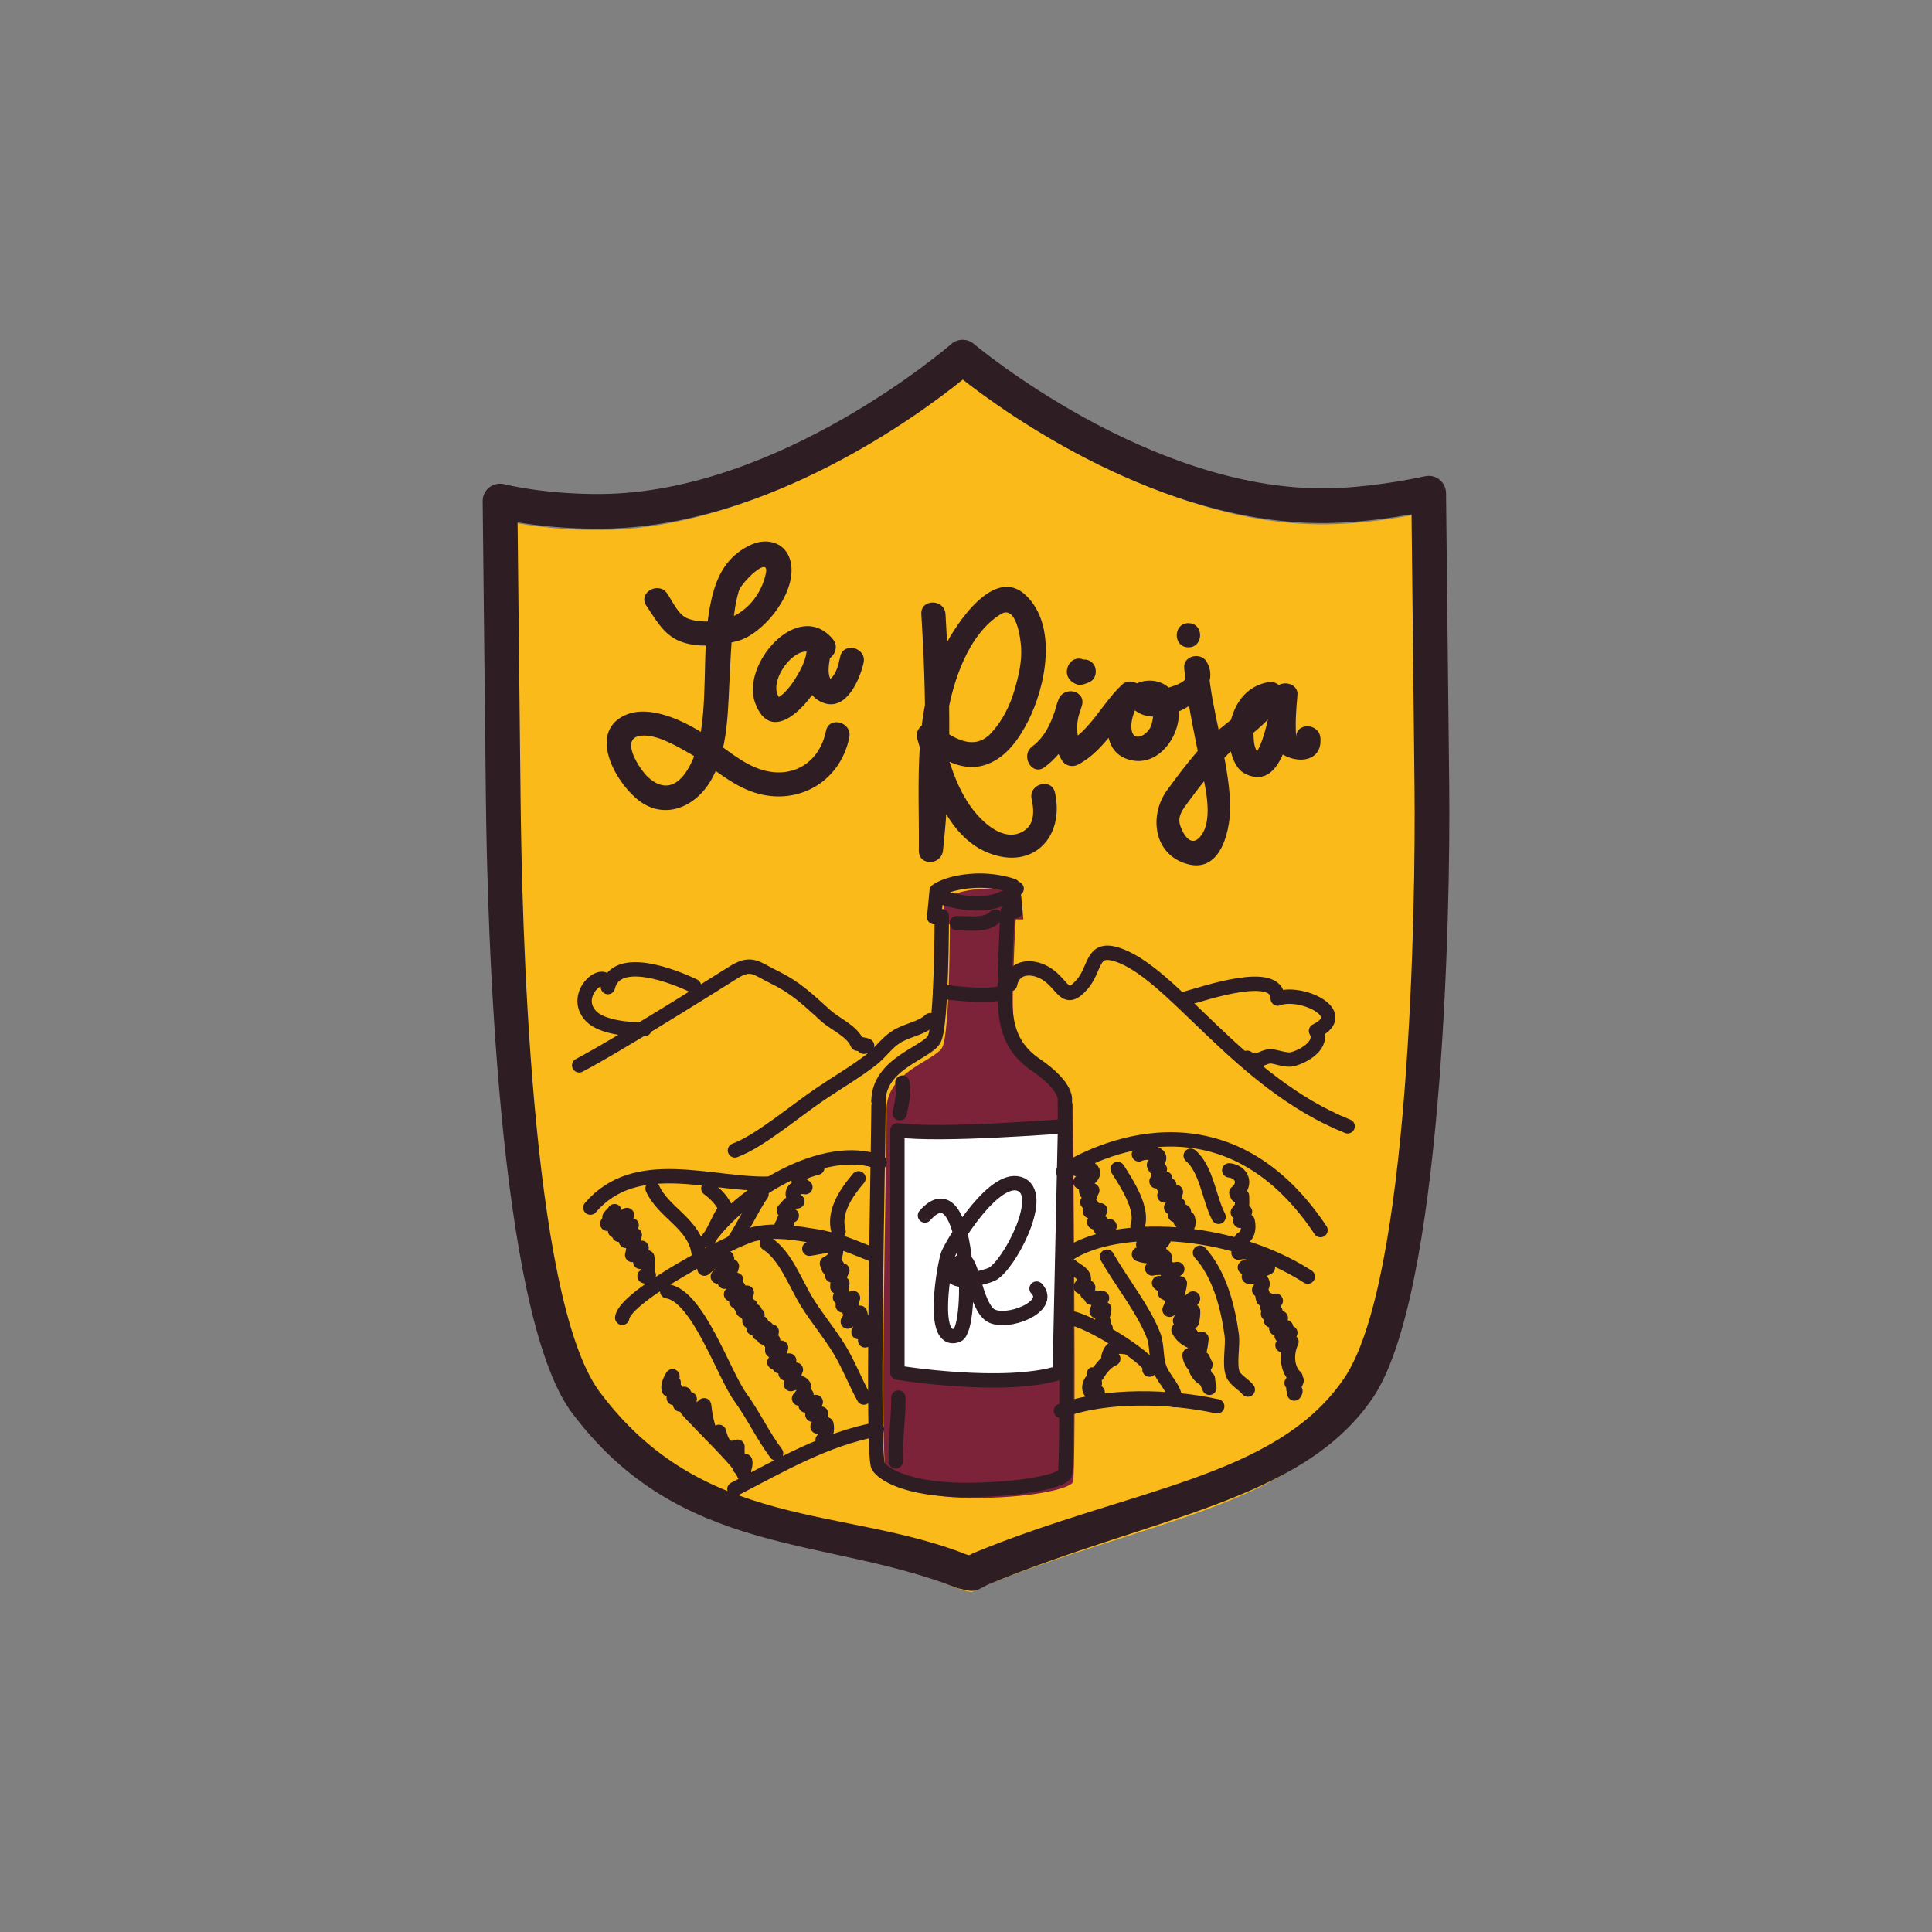 <?xml version="1.0" encoding="utf-8"?>
<!-- Generator: Adobe Illustrator 16.0.0, SVG Export Plug-In . SVG Version: 6.00 Build 0)  -->
<!DOCTYPE svg PUBLIC "-//W3C//DTD SVG 1.1//EN" "http://www.w3.org/Graphics/SVG/1.1/DTD/svg11.dtd">
<svg version="1.1" id="Capa_1" xmlns="http://www.w3.org/2000/svg" xmlns:xlink="http://www.w3.org/1999/xlink" x="0px" y="0px"
	 width="250px" height="250px" viewBox="0 0 250 250" enable-background="new 0 0 250 250" xml:space="preserve">
<rect x="0" y="0" width="250" height="250" fill="#808080" stroke="none"/>
<g>
	<g>
		<path fill="#FABA19" d="M171.584,67.848c-24.142,0.261-47.02-19.221-47.02-19.221s-22.462,19.689-46.604,19.95
			c-7.84,0.085-13.261-1.328-13.261-1.328l0.416,38.576c0.167,15.311,1.275,65.038,10.554,77.875
			c9.279,12.553,27.841,13.767,48.849,22.058l1.194,0.271l1.182-0.61c20.514-8.458,39.764-10.177,48.767-23.213
			c9.006-12.747,9.788-62.396,9.621-77.991l-0.409-37.981C184.814,66.234,178.234,67.776,171.584,67.848z"/>
		<path fill="#2E1D23" d="M125.735,205.862c-0.176,0-0.354-0.02-0.525-0.058l-1.19-0.269c-0.112-0.027-0.222-0.062-0.326-0.102
			c-16.839-6.646-35.84-3.893-49.828-22.812c-9.481-13.113-10.823-63.222-10.994-79.187l-0.416-38.574
			c-0.012-0.7,0.311-1.363,0.859-1.791c0.548-0.43,1.268-0.582,1.948-0.408c0.051,0.014,5.266,1.337,12.674,1.258
			c23.042-0.249,44.925-19.203,45.146-19.394c0.836-0.731,2.084-0.743,2.932-0.021c0.226,0.188,22.551,18.935,45.546,18.686
			c5.289-0.059,10.637-1.091,12.689-1.532c0.374-0.082,0.584-0.07,0.6-0.083c1.236-0.012,2.251,0.982,2.267,2.22l0.412,37.983
			c0.176,16.253-0.844,66.296-10.033,79.312c-9.111,13.191-28.54,15.218-49.66,23.956l-1.097,0.567
			C126.423,205.773,126.081,205.858,125.735,205.862z M125.187,201.196l0.222,0.05l0.455-0.233c0.055-0.03,0.112-0.058,0.171-0.081
			c20.151-8.307,38.985-9.684,47.778-22.412c8.656-12.258,9.392-61.39,9.225-76.694l-0.385-35.28
			c-2.827,0.508-6.935,1.093-11.049,1.136c-21.436,0.231-41.479-14.21-47.02-18.562c-5.46,4.414-25.181,19.059-46.597,19.291
			c-4.71,0.051-8.575-0.418-11.014-0.826l0.389,35.803c0.16,15.033,1.21,64.249,10.131,76.584
			C90.91,198.128,109.203,194.842,125.187,201.196z"/>
	</g>
	<g>
		<path fill="#2E1D23" d="M83.642,78.383c1.183,1.738,2.178,3.659,4.192,4.531c2.282,0.988,5.195,0.647,7.532,0.052
			c3.672-0.933,8.4-7.083,6.705-10.982c-0.836-1.915-2.995-2.331-4.795-1.536c-2.66,1.178-4.138,3.271-4.932,6.018
			c-1.676,5.847-0.696,12.33-1.668,18.299c-0.529,3.267-2.897,9.361-6.825,5.8c-0.953-0.863-3.602-4.758-1.217-5.308
			c1.99-0.459,4.783,1.211,6.389,2.111c2.77,1.554,5.091,3.881,8.104,5.015c5.686,2.141,11.562-0.971,12.771-6.971
			c0.393-1.97-2.617-2.808-3.018-0.832c-0.81,4.015-4.185,6.218-8.183,5.067c-2.714-0.782-5.079-3.026-7.396-4.55
			c-2.656-1.742-7.237-4.037-10.469-2.528c-5.106,2.382-0.688,9.613,2.527,11.488c2.411,1.41,5.095,0.762,7.051-1.073
			c3.663-3.441,3.745-9.853,3.963-14.48c0.116-2.487,0.233-4.958,0.451-7.439c0.14-1.553,0.334-3.062,0.766-4.563
			c0.323-1.127,3.982-4.686,3.52-2.354c-0.54,2.757-2.613,5.306-5.331,5.999c-1.416,0.36-3.523,0.436-4.881-0.154
			c-1.167-0.501-1.886-2.197-2.559-3.187C85.213,75.149,82.502,76.71,83.642,78.383L83.642,78.383z"/>
	</g>
	<g>
		<path fill="#2E1D23" d="M107.765,82.701c-4.457-5.318-11.939,3.246-10.045,8.284c2.543,6.769,9.143-2.3,9.655-5.738
			c0.292-1.964-2.683-2.829-3.014-0.832c-0.393,2.396-0.489,5.627,2.287,6.566c2.928,0.992,4.628-3.138,5.095-5.2
			c0.446-1.962-2.571-2.796-3.019-0.83c-0.218,0.984-0.471,2.314-1.356,2.946c0.065-0.047,0.268,0.496,0.015-0.181
			c-0.283-0.75-0.132-1.709-0.008-2.47c-1.003-0.278-2.01-0.554-3.014-0.832c-0.183,1.233-0.797,2.333-1.435,3.383
			c-0.377,0.628-0.824,1.194-1.322,1.727c-0.241,0.263-0.498,0.463-0.797,0.649c-0.304,0.188,0.085,0.175-0.047-0.027
			c-1.493-2.24,2.78-7.638,4.795-5.234C106.851,86.46,109.052,84.235,107.765,82.701L107.765,82.701z"/>
	</g>
	<g>
		<path fill="#2E1D23" d="M119.221,79.474c0.634,10.185,0.774,20.411-0.326,30.569c1.046,0,2.088,0,3.131,0
			c0.062-5.713-0.37-11.475,0.513-17.146c0.72-4.616,2.723-10.833,6.973-13.436c2.026-1.241,2.567,3.269,2.625,4.396
			c0.098,1.861-0.361,3.729-0.879,5.499c-0.591,2.004-1.567,3.928-2.979,5.47c-2.337,2.543-5.075,0.533-7.304-1.039
			c-1.143-0.807-2.667,0.517-2.298,1.766c1.571,5.275,3.562,12.606,9.286,14.836c5.764,2.24,9.816-2.129,8.549-7.826
			c-0.439-1.97-3.454-1.134-3.019,0.83c0.42,1.882,0.331,3.831-1.793,4.488c-2.251,0.696-4.601-1.555-5.821-3.138
			c-2.209-2.864-3.17-6.611-4.188-10.021c-0.762,0.589-1.532,1.178-2.294,1.765c2.496,1.764,5.292,3.578,8.411,2.378
			c2.466-0.943,4.087-3.31,5.23-5.565c2.283-4.496,3.851-12.289-0.28-16.258c-4.095-3.939-9.018,3.712-10.508,6.596
			c-4.223,8.182-3.255,17.529-3.355,26.406c-0.02,2.059,2.917,1.958,3.131,0c1.097-10.158,0.952-20.384,0.322-30.569
			C122.224,77.471,119.093,77.459,119.221,79.474L119.221,79.474z"/>
	</g>
	<g>
		<path fill="#2E1D23" d="M135.162,99.276c2.71-2.011,3.861-4.779,4.826-7.933c0.603-1.966-2.295-2.664-3.015-0.831
			c-1.022,2.613-1.034,5.406,0.421,7.852c0.446,0.752,1.384,0.964,2.139,0.562c3.456-1.857,5.082-5.516,7.866-8.12
			c-0.82-0.632-1.638-1.262-2.454-1.894c-1.944,2.891-2.948,8.734,1.699,9.508c4.114,0.686,7.21-5,5.359-8.447
			c-2.139-3.977-8.968-0.939-5.028,2.032c3.387,2.549,11.709-2.024,9.17-6.375c-0.747-1.28-3.041-0.809-2.913,0.789
			c0.312,4,1.202,7.938,1.976,11.867c0.514,2.6,2.069,7.731,0.07,10.01c-1.346,1.534-2.349-0.799-2.574-1.515
			c-0.378-1.198,0.408-2.117,1.046-2.998c1.435-1.972,2.936-3.866,4.604-5.647c2.368-2.535,5.988-4.293,7.439-7.556
			c0.567-1.273-0.343-2.572-1.762-2.296c-2.598,0.506-4.11,2.437-4.753,4.916c-0.505,1.968-0.256,5.929,1.91,6.959
			c5.04,2.397,5.961-6.856,6.646-9.792c-1.022-0.14-2.049-0.278-3.072-0.418c-0.19,2.158-1.05,6.491,1.447,7.805
			c2.104,1.108,4.892,0.604,4.651-2.269c-0.164-1.995-3.294-2.011-3.127,0c-0.155-1.878-0.012-3.669,0.155-5.536
			c0.155-1.77-2.676-2.111-3.072-0.412c-0.544,2.339-0.852,4.797-1.801,7.025c-0.081,0.155-0.159,0.311-0.241,0.469
			c-0.326,0.507-0.369,0.569-0.132,0.183c-0.4-0.667-0.424-1.542-0.439-2.291c-0.039-1.766,0.891-3.28,2.656-3.625
			c-0.587-0.764-1.175-1.53-1.766-2.296c-1.187,2.667-4.204,4.2-6.233,6.187c-2.178,2.129-4.014,4.568-5.811,7.016
			c-2.399,3.269-1.824,8.346,2.551,9.592c4.604,1.309,5.709-4.878,5.577-7.916c-0.261-5.89-2.36-11.589-2.819-17.461
			c-0.973,0.263-1.944,0.527-2.913,0.79c0.809,1.387-4.301,2.355-4.892,2.096c1.104,0.482,0.75,3.821,0.365,4.692
			c-0.541,1.233-2.419,2.17-2.521,0.169c-0.062-1.28,0.549-2.645,1.245-3.677c1.022-1.524-1.202-3.068-2.458-1.894
			c-2.555,2.39-4.078,5.938-7.232,7.63c0.712,0.187,1.427,0.375,2.143,0.56c-1.054-1.773-0.824-3.605-0.108-5.442
			c-1.004-0.276-2.007-0.552-3.015-0.831c-0.688,2.255-1.411,4.595-3.391,6.065C131.98,97.763,133.536,100.479,135.162,99.276
			L135.162,99.276z"/>
	</g>
	<g>
		<path fill="#2E1D23" d="M139.451,85.527c-0.307,0.14,0.343-0.126,0.062-0.027c-0.02,0.006-0.043,0.012-0.062,0.018
			c0.214-0.053,0.424-0.053,0.642-0.002c0.229,0.132,0.463,0.266,0.688,0.4c0.241,0.986,0.377,1.275,0.404,0.867
			c0.086-0.85-0.777-1.563-1.567-1.563c-0.909,0-1.478,0.716-1.56,1.563c-0.085,0.854,0.498,1.47,1.237,1.76
			c0.571,0.226,1.232-0.085,1.734-0.315c0.773-0.356,0.96-1.46,0.563-2.141C141.131,85.299,140.229,85.171,139.451,85.527
			L139.451,85.527z"/>
	</g>
	<g>
		<path fill="#2E1D23" d="M153.781,83.763c2.018,0,2.018-3.127,0-3.127C151.767,80.636,151.767,83.763,153.781,83.763
			L153.781,83.763z"/>
	</g>
	<g>
		<g>
			<path fill="#7C233A" d="M114.702,143.5c0.016,0.035,0.02,0.439,0.016,1.144c-0.043,7.094-0.91,44.894-0.016,46.161
				c0.987,1.393,4.764,3.162,12.145,3.033c7.39-0.124,11.492-1.264,11.982-2.022c0.494-0.758,0-48.315,0-48.315
				s0.494-1.77-3.772-4.678c-4.271-2.909-4.106-6.955-3.939-12.521c0.163-5.565,0.326-7.337,0.326-7.337h0.984l-0.331-3.288
				c0,0-2.313-0.885-5.421-0.632c-3.107,0.252-4.426,1.266-4.426,1.266l-0.326,3.413l0.987-0.124c0,0,0,14.163-0.987,15.935
				c-0.984,1.771-7.159,3.105-7.206,8.001"/>
		</g>
		<g>
			
				<path fill="none" stroke="#2E1D23" stroke-width="1.857" stroke-linecap="round" stroke-linejoin="round" stroke-miterlimit="10" d="
				M113.66,142.458c0.012,0.031,0.016,0.436,0.012,1.14c-0.039,7.093-0.91,44.894-0.012,46.161c0.983,1.393,4.76,3.161,12.145,3.033
				c7.385-0.124,11.488-1.264,11.982-2.022c0.493-0.758,0-48.312,0-48.312s0.493-1.773-3.776-4.683
				c-4.267-2.906-4.104-6.955-3.939-12.52c0.163-5.565,0.326-7.335,0.326-7.335h0.988l-0.331-3.29c0,0-2.317-0.885-5.425-0.63
				c-3.107,0.253-4.422,1.264-4.422,1.264l-0.33,3.413l0.987-0.125c0,0,0,14.166-0.987,15.936c-0.984,1.771-7.16,3.103-7.206,8.001"
				/>
		</g>
		
			<path fill="#FFFFFF" stroke="#2E1D23" stroke-width="1.857" stroke-linecap="round" stroke-linejoin="round" stroke-miterlimit="10" d="
			M137.818,145.744c-0.855,0.004-15.953,1.268-21.696,0.506v31.367c0,0,13.785,2.275,21.008,0L137.818,145.744z"/>
		
			<path fill="none" stroke="#2E1D23" stroke-width="1.857" stroke-linecap="round" stroke-linejoin="round" stroke-miterlimit="10" d="
			M121.644,128.283c0,0,6.825,1.007,8.369,0"/>
		
			<path fill="none" stroke="#2E1D23" stroke-width="1.857" stroke-linecap="round" stroke-linejoin="round" stroke-miterlimit="10" d="
			M157.507,181.977c-6.075-1.333-14.463-1.586-20.229,0.6"/>
		
			<path fill="none" stroke="#2E1D23" stroke-width="1.857" stroke-linecap="round" stroke-linejoin="round" stroke-miterlimit="10" d="
			M113.474,184.956c-6.756,1.283-12.359,4.608-18.445,7.734"/>
		
			<path fill="none" stroke="#2E1D23" stroke-width="1.857" stroke-linecap="round" stroke-linejoin="round" stroke-miterlimit="10" d="
			M80.515,170.524c0.335-2.866,14.549-10.286,17.096-10.843c2.776-0.61,5.095-0.155,7.786,0.261
			c3.087,0.479,5.113,1.481,7.758,2.501"/>
		
			<path fill="none" stroke="#2E1D23" stroke-width="1.857" stroke-linecap="round" stroke-linejoin="round" stroke-miterlimit="10" d="
			M138.258,162.272c6.205-4.096,20.804-3.609,30.97,2.924"/>
		
			<path fill="none" stroke="#2E1D23" stroke-width="1.857" stroke-linecap="round" stroke-linejoin="round" stroke-miterlimit="10" d="
			M148.745,177.229c1.225-0.692-8.011-6.646-10.487-6.704"/>
		
			<path fill="none" stroke="#2E1D23" stroke-width="1.857" stroke-linecap="round" stroke-linejoin="round" stroke-miterlimit="10" d="
			M113.839,150.411c-7.113-2.762-18.01,3.877-22.365,10.142c0.408-0.073,1.742-3.278,2.081-3.608"/>
		
			<path fill="none" stroke="#2E1D23" stroke-width="1.857" stroke-linecap="round" stroke-linejoin="round" stroke-miterlimit="10" d="
			M137.569,151.612c3.814-2.465,20.801-11.177,33.307,7.564"/>
		
			<path fill="none" stroke="#2E1D23" stroke-width="1.857" stroke-linecap="round" stroke-linejoin="round" stroke-miterlimit="10" d="
			M149.43,160.207c-0.643,0.159-1.147,0.194-1.494,0.836c0.817-0.108,1.715-0.089,2.517-0.432c-0.455,0.226-1.104,0.712-1.237,0.793
			c0.518-0.314,0.938-0.66,1.369-1.003c-0.443,0.308-1.124,0.743-1.605,1.163c0.404-0.494,0.983-0.938,1.454-1.346
			c-0.595,0.902-0.688,1.839,0.257,2.403c-0.906-0.039-2.221-0.436-3.31-0.319c1.085,0.439,2.341,0.214,3.379,0.521
			c-0.314,0.144-0.703,0.338-1.022,0.49c-0.09,0.004,0.805,0.027,0.965,0.016c-0.537,0.226-1.062,0.606-1.606,0.812
			c0.603-0.175,1.431-0.031,2.046-0.117c-0.031-0.007-0.226,0.351-0.164,0.455c0.366-0.097,0.965-0.179,1.365-0.264
			c-0.373,0.299-0.852,0.719-1.225,0.979c-0.039,0.147,0.276,0.973,0.276,0.969c-0.062-0.206-0.401-0.276-0.533-0.436
			c0.33,0.303,0.677,0.785,1.034,1.069c-0.4-0.351-0.875-0.642-1.244-0.906c0.369,0.622,0.486,1.007,1.14,1.571
			c-0.622-0.471-1.187-0.977-1.812-1.432c1.034,0.18,1.897,0.898,2.345,1.758c0.078-0.513,0.315-1.283,0.354-1.715
			c-0.206,1.151-0.895,2.299-1.338,3.415c0.587-0.973,0.412-1.793-0.603-2.217c1.003,0.136,1.843,0.681,2.123,1.485
			c-0.377-0.19-0.72-0.404-1.108-0.568c0.638,0.432,1.186,0.802,1.878,1.112c-0.089,0.004-0.801-0.256-0.925-0.311
			c-0.051,0.104-0.047,0.21,0.007,0.314c0.455-0.365,1.147-0.852,1.661-1.279c-0.599,0.957-1.24,1.855-1.672,2.89
			c0.365-0.381,1.252-0.793,1.688-1.244c0.008,0.424-0.051,0.937-0.155,1.368c-0.347-0.116-0.938-0.198-1.206-0.295
			c0.187,0.867-0.016,1.423,1.12,1.972c-0.529-0.257-1.171-0.416-1.649-0.614c0.471,0.944,1.369,1.528,2.438,1.668
			c0.343-0.051-0.801-0.393-0.677-0.312c0.206,0.661,0.397,0.596,0.692,1.047c0.187-0.424,0.396-0.731,0.518-1.265
			c-0.109,1.167-0.396,2.314-0.704,3.435c0.082-0.023,0.774-0.755,0.871-0.855c0.027,0.046,0.358,0.758,0.361,0.762
			c-0.563-0.681-1.356-0.906-2.072-1.221c0.108,1.034,0.883,1.808,1.882,2.217c-0.357-0.39-0.809-0.704-1.225-1.055
			c0.09,0.926,0.696,1.716,1.54,2.065c-0.222-0.323-0.463-0.778-0.696-1.101c0.482,0.809,0.712,1.275,1.065,2.1
			c-0.175-0.622-0.21-1.419-0.183-1.154"/>
		
			<path fill="none" stroke="#2E1D23" stroke-width="1.857" stroke-linecap="round" stroke-linejoin="round" stroke-miterlimit="10" d="
			M160.264,162.101c1.065-0.346,2.566,0.257,2.566,1.685c-0.591,0.085-1.104,0.307-1.742,0.206c0.988,0.004,1.987-0.012,2.979,0.023
			c-0.81,0.361-1.75,0.816-2.466,1.186c1.12,0.004,2.52,0.603,1.334,1.711c0.723,0.618,0.229,0.284,0.524,1.194
			c0.062,0.104,0.459-0.039,0.564,0.031c0.104,0.346-0.078,0.622-0.062,0.933c0.292-0.24,0.953-0.579,1.128-0.754
			c-0.385,0.463-0.63,1.182-1.007,1.688c0.081,0.02,0.882-0.269,0.964-0.295c-0.167,0.244-0.381,0.824-0.583,1.154
			c0.412-0.171,0.914-0.194,1.275-0.318c-0.198,0.342-0.28,0.921-0.587,1.354c0.389-0.062,0.887-0.031,1.268-0.16
			c-0.175,0.261-0.339,0.794-0.576,1.104c0.347-0.147,0.829-0.257,1.128-0.381c-0.346,0.471-0.587,1.151-1.019,1.606
			c0.357-0.184,0.852-0.288,1.167-0.443c-0.724,1.54-0.604,3.581,0.528,4.565c-0.093,0.198-0.385,0.583-0.513,0.766
			c0.206-0.077,0.474-0.21,0.653-0.326c-0.082,0.346-0.409,0.746-0.424,1.097c0.501,0.237,0.163,0.467,0.12,0.599"/>
		
			<path fill="none" stroke="#2E1D23" stroke-width="1.857" stroke-linecap="round" stroke-linejoin="round" stroke-miterlimit="10" d="
			M138.6,163.819c0.708,0.708,2.454,1.081,1.256,2.691c0.062,0.02,0.806,0.082,0.957,0.082c0-0.004-0.043,0.84-0.129,0.723
			c0.241,0.094,0.451,0.362,0.541,0.615c0.428-0.086,1.178,0.065,1.38,0.038c-0.39,0.502-0.451,1.276-0.696,1.704
			c0.342-0.094,0.653-0.222,0.983-0.304c-0.058,0.467-0.104,0.677-0.279,1.128c0.361,0.677,0.264,1.762,0.459,1.403"/>
		
			<path fill="none" stroke="#2E1D23" stroke-width="1.857" stroke-linecap="round" stroke-linejoin="round" stroke-miterlimit="10" d="
			M91.147,164.162c0.746-0.579,1.652-1.727,2.893-1.412c0.304,1.136-0.101,2.116-1.154,2.442c0.489-0.591,1.178-0.972,1.823-1.342
			c-0.271,0.747-0.237,1.261-0.948,2.003c0.618-0.307,0.937-0.124,1.509-0.237c-0.233,0.58-0.276,1.365-0.677,1.863
			c0.308-0.354,0.673-0.557,0.976-0.844c-0.151,0.509-0.128,1.264-0.291,1.772c0.428-0.583,1.007-0.816,1.357-1.139
			c-0.28,0.552-0.374,1.146-0.794,1.703c0.055-0.02,0.692-0.428,0.782-0.494c-0.074,0.144-0.432,0.93-0.475,1.124
			c0.287-0.194,0.809-0.459,0.983-0.603c-0.101,0.257-0.206,0.918-0.291,1.229c-0.137,0.109,0.742-0.486,0.832-0.571
			c-0.222,0.396-0.381,0.863-0.692,1.307c0.308-0.288,0.763-0.529,1.038-0.802c-0.202,0.49-0.241,1.187-0.513,1.712
			c0.307-0.229,0.766-0.467,1.022-0.669c-0.128,0.408-0.117,0.906-0.288,1.346c0.265-0.109,0.782-0.479,0.98-0.661
			c-0.121,0.256-0.272,0.871-0.378,1.193c0.292-0.261,0.755-0.54,1.02-0.789c-0.051,0.4-0.121,0.812-0.28,1.271
			c-0.004-0.016,0.479-0.269,0.479-0.07c-0.055,0.272-0.155,0.996-0.132,1.279c0.393-0.226,0.917-0.268,1.143-0.381
			c-0.257,0.712-0.291,1.275-0.855,1.897c-0.163,0.012,0.739-0.646,0.669-0.575c-0.012,0.086-0.07,1.007-0.035,1.089
			c0.362-0.308,0.961-0.528,1.272-0.754c-0.199,0.505-0.152,1.131-0.467,1.676c0.396-0.241,0.987-0.308,1.334-0.49
			c-0.261,0.506-0.253,1.311-0.657,1.867c1.738-0.639,2.345,0.509,1.065,1.866c0.271-0.14,0.75-0.33,0.964-0.471
			c-0.065,0.396,0.082,0.82-0.104,1.373c0.361-0.198,1.003-0.269,1.303-0.459c-0.21,0.471-0.129,1.097-0.439,1.645
			c0.346-0.085,0.824-0.042,1.136-0.128c-0.202,0.506-0.09,1.085-0.467,1.676c0.35-0.167,0.859-0.179,1.15-0.299
			c0.172,0.805-0.058,1.462-0.493,2.037"/>
		
			<path fill="none" stroke="#2E1D23" stroke-width="1.857" stroke-linecap="round" stroke-linejoin="round" stroke-miterlimit="10" d="
			M104.731,161.584c1.015-0.109,2.325-0.588,3.449-0.187c0.073,1.046-0.187,1.617-1.175,2.1c0.288-0.066,0.759-0.237,0.977-0.357
			c-0.168,0.198-0.576,0.703-0.759,0.956c0.354-0.124,0.794-0.159,1.116-0.276c-0.202,0.304-0.447,0.853-0.665,1.214
			c0.396-0.229,0.965-0.393,1.33-0.642c-0.241,0.369-0.334,0.871-0.661,1.295c0.039,0.089,0.074-0.105,0.008,0.832
			c0.272-0.097,0.354-0.396,0.649-0.459c-0.128,0.646-0.035,1.179-0.304,1.832c0.008,0.012,0.428-0.249,0.479-0.098
			c-0.047,0.194-0.151,0.973-0.128,1.132c0.385-0.4,0.976-0.626,1.33-0.972c-0.194,0.528-0.175,1.139-0.479,1.684
			c0.012,0.104,0.479-0.047,0.482,0.043c-0.222,0.447-0.362,0.852-0.677,1.33c0.447-0.627,1.042-0.79,1.583-1.14
			c0.175,0.575,0.085,0.766-0.051,1.283c0.059,0.059,0.451-0.369,0.528-0.292c-0.24,0.374-0.424,1.077-0.673,1.509
			c0.433-0.275,0.845-0.275,1.175-0.42c0.202,0.708-0.097,1.089-0.318,1.497"/>
		
			<path fill="none" stroke="#2E1D23" stroke-width="1.857" stroke-linecap="round" stroke-linejoin="round" stroke-miterlimit="10" d="
			M105.762,151.096c-1.424,0.365-3.741,1.127-1.544,2.52c-1.412-0.237-2.295,0.859-1.034,1.832
			c-1.097,0.085-1.062,0.505-1.762,1.162c0.287,0.125,0.7,0.51,1.034,0.685c-1.264,0.296-0.84,0.572-1.326,1.311
			c0.7,0.319,0.459-0.19,0.677-0.287"/>
		
			<path fill="none" stroke="#2E1D23" stroke-width="1.857" stroke-linecap="round" stroke-linejoin="round" stroke-miterlimit="10" d="
			M139.288,151.267c2.267-0.875,3.172,1.124,0.521,1.684c0.102,0.098,0.572,0.035,0.704,0.055c0.117,0.334-0.039,1.022,0.07,1.264
			c0.308-0.016,0.396-0.35,0.758-0.245c-0.232,0.362-0.322,1.069-0.642,1.536c0.692,0.922,0.883-0.02,0.347,1.179
			c0.346-0.082,0.982,0.004,1.329-0.129c-0.308,0.514-0.272,0.98-0.785,1.532c0.133,0.098,0.766,0.051,0.944,0.031
			c0.218,0.233-0.171,0.646-0.094,0.821c0.394-0.188,0.739-0.233,1.14-0.327c-0.151,0.529-0.33,0.914-0.657,1.377
			c-0.536,0.361,0-0.366-0.198-0.351"/>
		
			<path fill="none" stroke="#2E1D23" stroke-width="1.857" stroke-linecap="round" stroke-linejoin="round" stroke-miterlimit="10" d="
			M147.368,149.376c1.213-0.567,3.869-0.081,1.956,1.373c0.043,0.031,0.183,0.269,0.144,0.315c0.137,0.132,0.455,0.136,0.618,0.229
			c-0.19,0.451-0.128,1.034-0.436,1.567c0.308-0.105,0.887-0.253,1.132-0.362c0.027,0.486-0.245,0.599-0.268,0.984
			c0.244,0.089,0.56-0.331,0.789-0.145c-0.222,0.432-0.3,0.879-0.63,1.354c0.412-0.237,1.144-0.292,1.485-0.451
			c-0.265,0.824,0.004,1.206-0.614,2.003c0.272-0.055,0.712-0.198,0.964-0.33c-0.112,0.233-0.373,1.097-0.451,1.311
			c0.312-0.145,0.906-0.3,1.136-0.443c-0.14,0.33-0.257,0.832-0.436,1.213c0.245-0.059,0.759-0.261,0.949-0.342
			c0.272,0.991-0.136,1.135-0.665,1.524"/>
		
			<path fill="none" stroke="#2E1D23" stroke-width="1.857" stroke-linecap="round" stroke-linejoin="round" stroke-miterlimit="10" d="
			M159.062,151.441c1.661,0.19,2.287,1.789,0.918,2.886c0.055,0.027,0.167,0.307,0.141,0.35c0.155,0.082,0.42,0.031,0.595,0.086
			c-0.012,0.979,0.202,1.338-0.545,2.119c0.214,0.016,0.685-0.008,0.934-0.089c-0.171,0.232-0.439,0.859-0.603,1.193
			c0.314,0.008,0.634-0.051,0.941,0.012c0.248,1.046-0.012,1.925-0.833,2.384"/>
		
			<path fill="none" stroke="#2E1D23" stroke-width="1.857" stroke-linecap="round" stroke-linejoin="round" stroke-miterlimit="10" d="
			M145.479,174.308c-1.124-0.214-1.855,0.241-2.058,1.354c0.226,0.066,0.443,0,0.638,0.156c-0.855,0.373-1.536,1.131-2.05,2.033
			c0.035-0.073-0.427-0.097-0.457-0.081c0.081,0.338,0.085,1.069,0.124,1.201c-0.027,0-0.094-0.361-0.455-0.226
			c-0.755,1.245,0.304,1.906,0.815,1.408"/>
		
			<path fill="none" stroke="#2E1D23" stroke-width="1.857" stroke-linecap="round" stroke-linejoin="round" stroke-miterlimit="10" d="
			M99.225,160.896c2.431,1.536,3.722,5.238,5.199,7.61c1.287,2.073,2.878,3.967,4.149,6.035c1.217,1.983,2.084,4.263,3.204,6.301"/>
		
			<path fill="none" stroke="#2E1D23" stroke-width="1.857" stroke-linecap="round" stroke-linejoin="round" stroke-miterlimit="10" d="
			M86.333,167.087c3.989,0.599,7.264,10.671,9.477,13.724c1.696,2.345,2.917,4.981,4.62,7.253"/>
		
			<path fill="none" stroke="#2E1D23" stroke-width="1.857" stroke-linecap="round" stroke-linejoin="round" stroke-miterlimit="10" d="
			M88.911,182.39c1.415,1.703,7.7,7.595,7.393,8.423"/>
		
			<path fill="none" stroke="#2E1D23" stroke-width="1.857" stroke-linecap="round" stroke-linejoin="round" stroke-miterlimit="10" d="
			M155.278,162.101c2.516,2.762,3.62,7.016,4.106,10.648c0.194,1.415-0.357,3.826,0.155,5.074c0.331,0.802,1.428,1.334,1.929,1.987"
			/>
		
			<path fill="none" stroke="#2E1D23" stroke-width="1.857" stroke-linecap="round" stroke-linejoin="round" stroke-miterlimit="10" d="
			M143.242,162.614c1.839,3.255,4.686,6.767,6.008,10.146c0.557,1.423,0.245,3.057,0.895,4.542c0.572,1.314,2.03,2.578,1.867,3.881"
			/>
		
			<path fill="none" stroke="#2E1D23" stroke-width="1.857" stroke-linecap="round" stroke-linejoin="round" stroke-miterlimit="10" d="
			M144.619,151.267c1.193,1.874,3.379,5.188,2.578,7.396"/>
		
			<path fill="none" stroke="#2E1D23" stroke-width="1.857" stroke-linecap="round" stroke-linejoin="round" stroke-miterlimit="10" d="
			M154.076,149.548c2.05,1.742,2.388,5.568,3.609,7.91"/>
		
			<path fill="none" stroke="#2E1D23" stroke-width="1.857" stroke-linecap="round" stroke-linejoin="round" stroke-miterlimit="10" d="
			M111.09,152.472c-1.579,1.848-3.317,4.363-2.579,6.876"/>
		
			<path fill="none" stroke="#2E1D23" stroke-width="1.857" stroke-linecap="round" stroke-linejoin="round" stroke-miterlimit="10" d="
			M98.54,154.533c-1.015,1.354-3.139,5.725-3.613,6.02"/>
		
			<path fill="none" stroke="#2E1D23" stroke-width="1.857" stroke-linecap="round" stroke-linejoin="round" stroke-miterlimit="10" d="
			M174.384,145.744c-14.12-5.65-22.625-19.96-29.882-22.236c-3.305-1.037-2.683,1.843-4.498,3.898
			c-2.197,2.491-2.346,0.084-4.531-1.355c-1.668-1.101-4.247-1.223-4.779,1.316"/>
		
			<path fill="none" stroke="#2E1D23" stroke-width="1.857" stroke-linecap="round" stroke-linejoin="round" stroke-miterlimit="10" d="
			M120.376,132.009c-1.187,1.112-3.049,1.27-4.449,2.189c-1.256,0.824-1.994,2.011-3.165,2.915
			c-2.097,1.623-4.469,2.992-6.686,4.501c-3.29,2.229-7.809,6.078-10.978,7.245"/>
		
			<path fill="none" stroke="#2E1D23" stroke-width="1.857" stroke-linecap="round" stroke-linejoin="round" stroke-miterlimit="10" d="
			M74.946,137.855c2.602-1.344,9.045-5.168,19.938-12.013c2.368-1.489,2.975-0.525,5.366,0.64c2.804,1.367,4.348,2.917,6.611,4.952
			c1.279,1.149,3.414,1.964,4.091,3.619c0.369,0.033,2.058,0.274,0.824,0.395"/>
		
			<path fill="none" stroke="#2E1D23" stroke-width="1.857" stroke-linecap="round" stroke-linejoin="round" stroke-miterlimit="10" d="
			M87.018,178.088c-0.222,0.455-0.623,0.98-0.49,1.715c0.108-0.175,0.459-0.614,0.638-0.917c-0.016,0.657,0.082,1.349,0.016,2.014
			c0.062-0.369,0.155-0.734,0.222-1.108c0.059,0.631,0.482,1.365,0.606,1.956c0.07-0.303,0.439-0.956,0.521-1.388
			c0.104,0.245,0.077,0.72,0.062,0.983c0.016-0.004,0.841-0.256,0.626-0.326c-0.093,1.73,0.953,1.797,1.891,0.82
			c0.14,1.354,0.412,2.645,0.887,3.792c0.28-0.129,0.704-0.183,1.038-0.347c0.319,1.275,0.852,2.536,2.396,1.922
			c-0.051,0.913,0.074,1.917,0.343,2.761c0.222-0.272,0.412-0.545,0.646-0.906c0.12,0.475-0.129,1.042-0.284,1.412"/>
		
			<path fill="none" stroke="#2E1D23" stroke-width="1.857" stroke-linecap="round" stroke-linejoin="round" stroke-miterlimit="10" d="
			M119.688,157.286c5.752-6.584,6.366,14.692,4.173,15.493c-3.608,1.318-1.595-9.488-1.189-10.461
			c0.711-1.715,6.214-10.718,9.523-9.003c3.061,1.587-1.707,10.52-3.846,11.57c-0.806,0.393-4.531,1.38-5.099,0.136
			c-0.241-0.529,0.983-2.119,1.56-1.897c1.019,0.381,1.524,5.953,3.379,7.085c2.05,1.253,8.175-1.128,5.942-3.465"/>
		
			<path fill="none" stroke="#2E1D23" stroke-width="1.857" stroke-linecap="round" stroke-linejoin="round" stroke-miterlimit="10" d="
			M121.578,116.02c3.114,1.067,7.462,1.61,9.975-1.031"/>
		
			<path fill="none" stroke="#2E1D23" stroke-width="1.857" stroke-linecap="round" stroke-linejoin="round" stroke-miterlimit="10" d="
			M123.813,119.457c1.642,0,3.916,0.354,4.99-0.857"/>
		
			<path fill="none" stroke="#2E1D23" stroke-width="1.857" stroke-linecap="round" stroke-linejoin="round" stroke-miterlimit="10" d="
			M116.25,180.842c0.012,2.757-0.404,5.502-0.346,8.252"/>
		
			<path fill="none" stroke="#2E1D23" stroke-width="1.857" stroke-linecap="round" stroke-linejoin="round" stroke-miterlimit="10" d="
			M116.764,140.094c0.283,1.248-0.082,2.668-0.343,3.955"/>
	</g>
	
		<path fill="none" stroke="#2E1D23" stroke-width="1.857" stroke-linecap="round" stroke-linejoin="round" stroke-miterlimit="10" d="
		M99.497,153.168c-7.592,0.187-17.197-3.769-23.104,3.096"/>
	
		<path fill="none" stroke="#2E1D23" stroke-width="1.857" stroke-linecap="round" stroke-linejoin="round" stroke-miterlimit="10" d="
		M78.866,157.5c0.187-0.295,0.49-0.463,0.657-0.773c-0.381,0.502-0.622,1.112-0.949,1.625c0.467-0.175,0.879-0.377,1.283-0.626
		c-0.108,0.498-0.089,0.98-0.268,1.517c0.466-0.711,1.069-1.33,1.539-2.029c-0.396,0.758-0.646,1.792-1.022,2.57
		c0.436-0.428,1.214-0.84,1.63-1.236c-0.323,0.614-0.443,1.388-0.743,2.021c0.265-0.222,0.809-0.497,1.147-0.762
		c-0.214,0.734-0.082,1.831-0.339,2.582c0.343-0.323,0.852-0.571,1.222-0.922c-0.098,0.626,0.004,1.202-0.175,1.82
		c0.214-0.14,0.657-0.572,0.909-0.587c0.09,0.727,0.18,1.819,0.051,2.598c0.396-0.63-0.108-0.125-0.404-0.164"/>
	
		<path fill="none" stroke="#2E1D23" stroke-width="1.857" stroke-linecap="round" stroke-linejoin="round" stroke-miterlimit="10" d="
		M84.438,153.786c1.459,3.209,5.515,4.585,5.981,8.459"/>
	
		<path fill="none" stroke="#2E1D23" stroke-width="1.857" stroke-linecap="round" stroke-linejoin="round" stroke-miterlimit="10" d="
		M91.656,153.786c0.992,0.739,1.832,1.606,2.271,2.684"/>
	
		<path fill="none" stroke="#2E1D23" stroke-width="1.857" stroke-linecap="round" stroke-linejoin="round" stroke-miterlimit="10" d="
		M153.342,129.236c2.477-0.679,12.032-3.988,11.993-0.018c2.924-1.146,9.566,1.915,4.954,4.179c1.012,1.693-1.446,3.289-3.104,3.671
		c-0.77,0.179-2.135-0.368-2.722-0.378c-1.151-0.019-1.723,1.064-3.076,0.18"/>
	
		<path fill="none" stroke="#2E1D23" stroke-width="1.857" stroke-linecap="round" stroke-linejoin="round" stroke-miterlimit="10" d="
		M89.802,127.585c-2.446-1.181-10.057-4.266-11.142,0.142c-0.082-2.967-4.939,0.912-2.154,3.786c1.376,1.42,5.04,1.783,6.898,1.644"
		/>
</g>
</svg>
